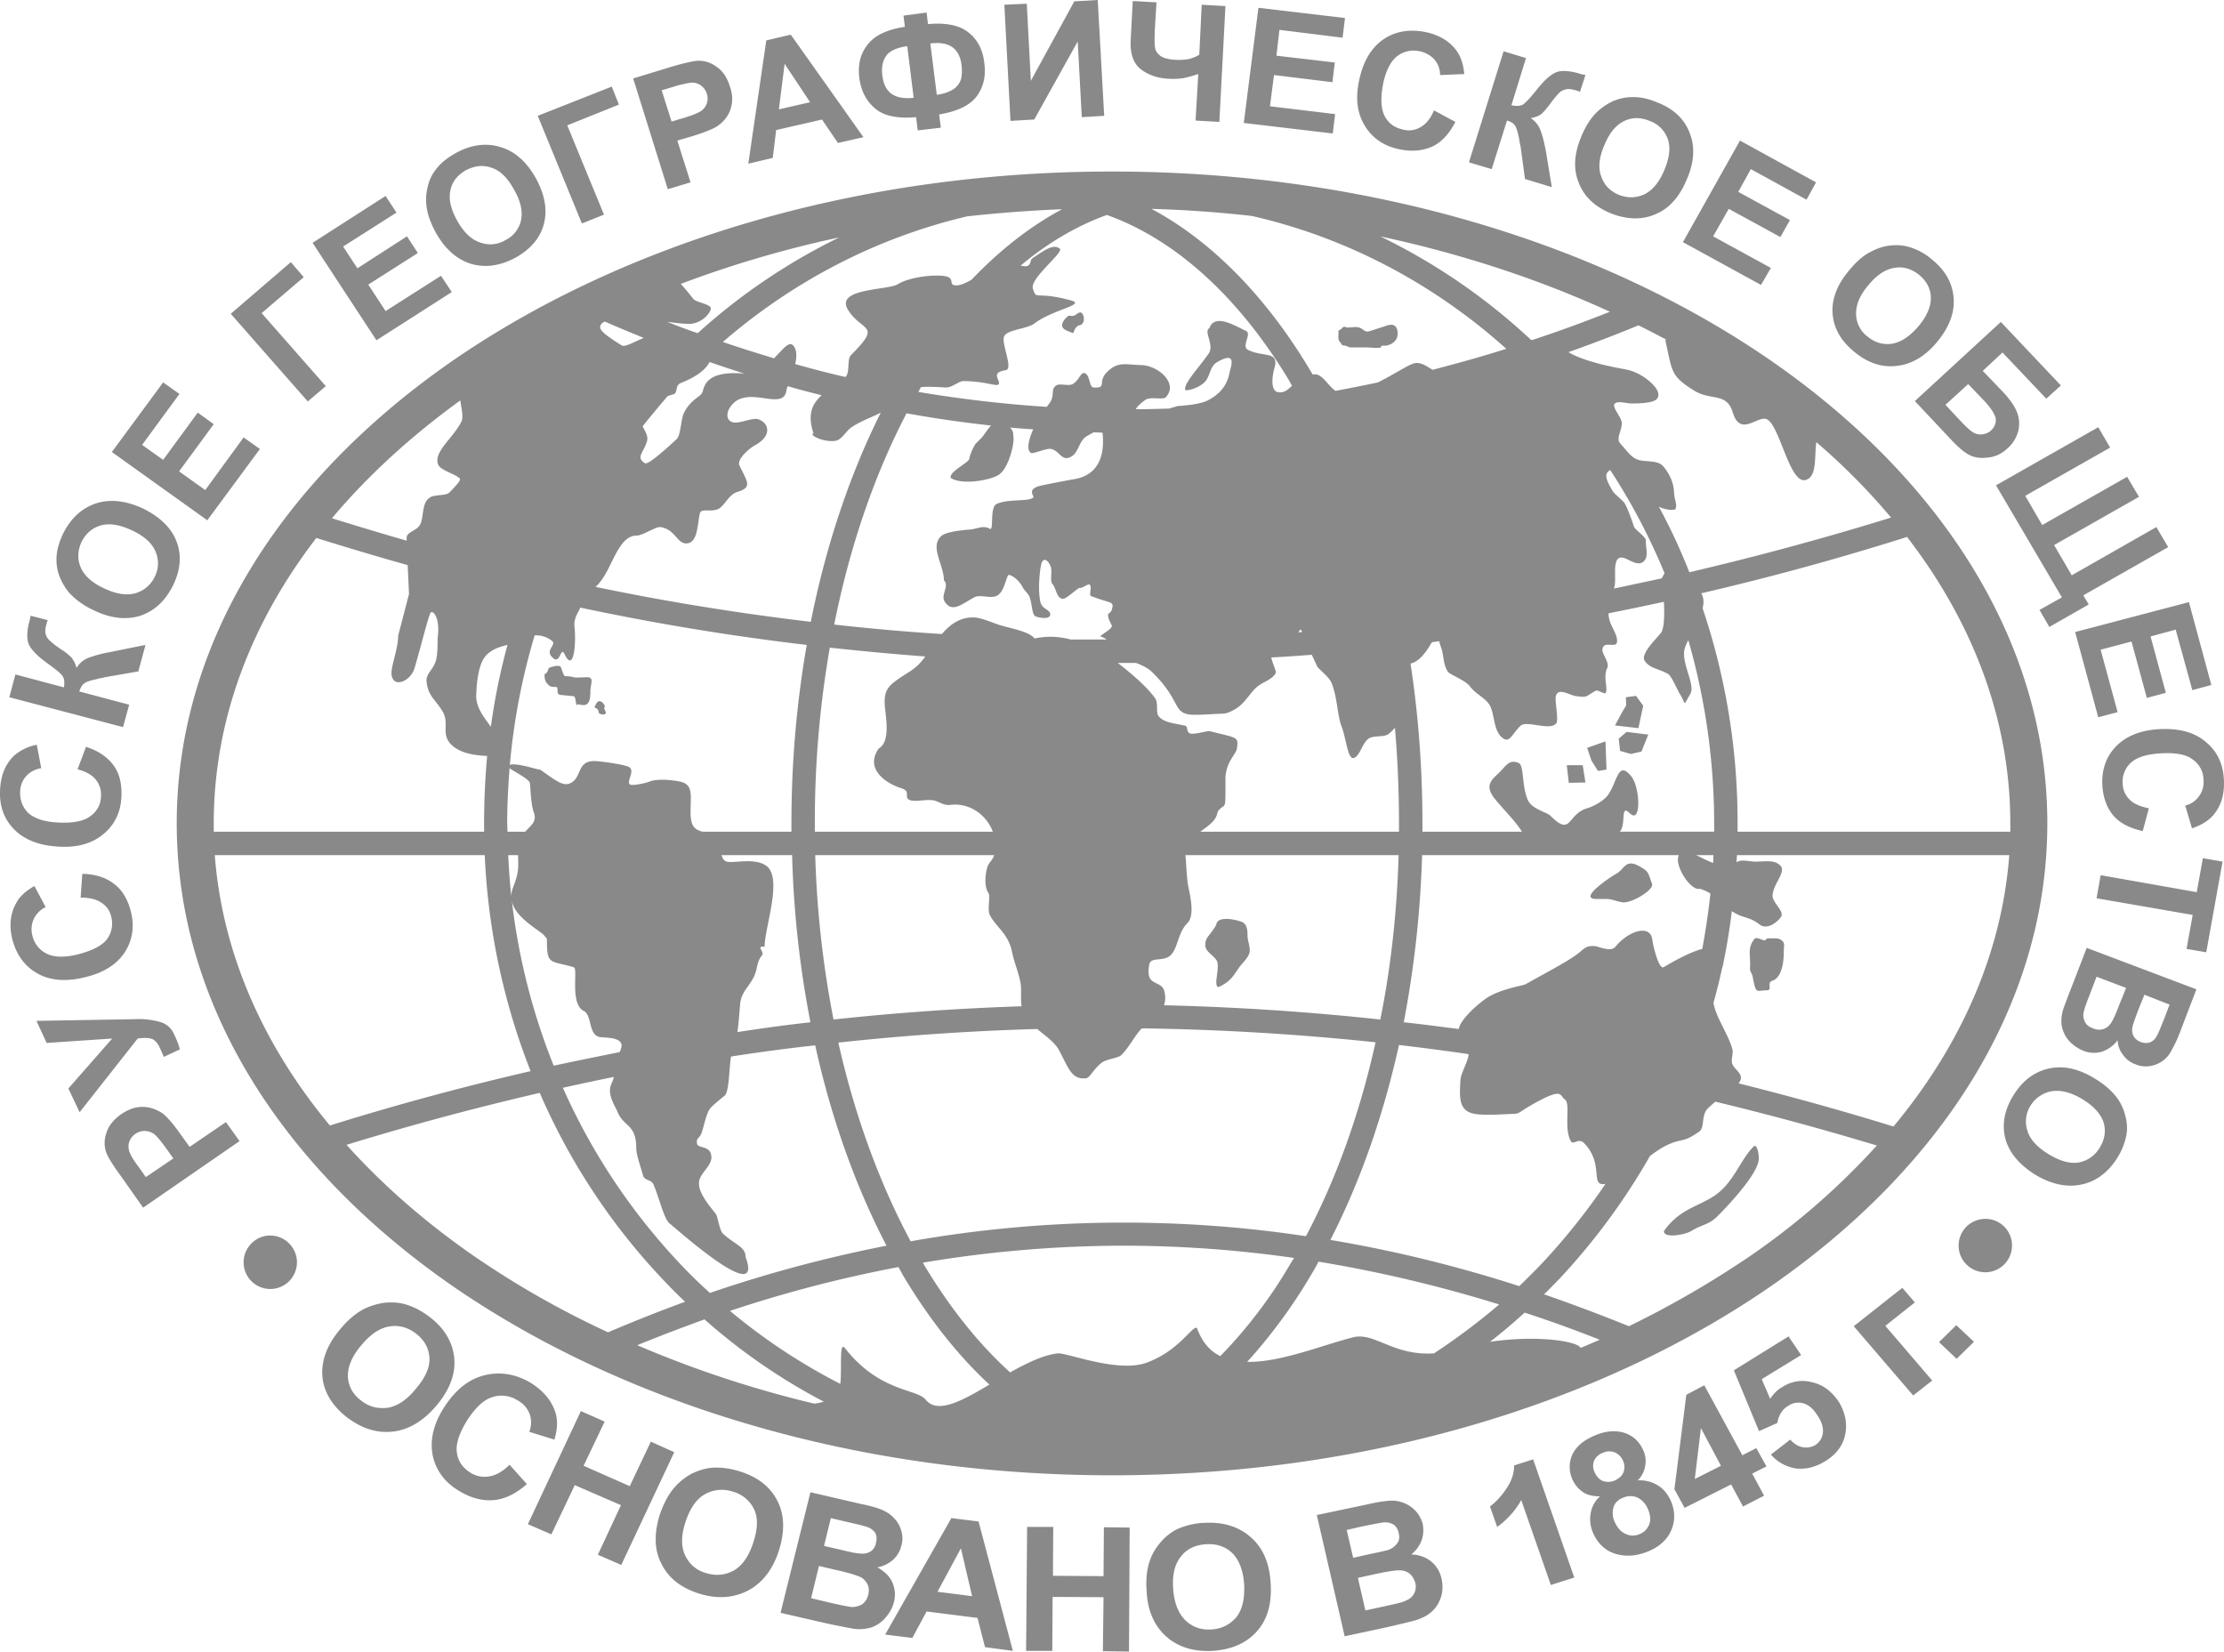 <svg id="Слой_1" xmlns="http://www.w3.org/2000/svg" width="74.064" height="55" viewBox="-270.78 252.329 74.064 55"><style>.st0{fill:#898989}</style><path class="st0" d="M-261.784 293.474c.497 0 .893.407.893.893a.888.888 0 1 1-1.776 0c0-.486.396-.893.883-.893zm57.126-.554c.486 0 .882.396.882.882a.889.889 0 1 1-.882-.882zm-58.144-2.59l-3.212 2.217-.724-1.03c-.283-.384-.441-.644-.498-.791a.965.965 0 0 1 0-.667c.068-.238.238-.442.486-.622.204-.136.396-.216.577-.238.181-.023.35 0 .51.057.146.056.282.124.384.225.135.125.316.34.52.634l.294.407 1.21-.825.453.633zm-3.122 1.199l.916-.622-.248-.35c-.182-.25-.317-.408-.408-.476a.635.635 0 0 0-.305-.09.546.546 0 0 0-.305.101.53.53 0 0 0-.215.306.546.546 0 0 0 .045.35c.034.09.136.25.305.475l.215.306zm-2.205-2.16l-.374-.792 1.46-1.663-2.183.147-.34-.735 3.258-.056a2.6 2.6 0 0 1 .848.09.71.71 0 0 1 .475.407c.102.215.17.385.192.51l-.531.248c-.046-.102-.08-.192-.125-.282-.068-.16-.158-.26-.249-.306-.101-.045-.26-.056-.497-.023l-1.934 2.455zm.034-7.148l.056-.792c.441.011.792.125 1.063.34.272.203.453.52.554.916.125.497.057.95-.203 1.357-.271.407-.701.678-1.3.825-.623.159-1.166.125-1.595-.113-.43-.237-.713-.622-.849-1.142-.113-.464-.068-.87.136-1.222.113-.214.317-.395.6-.554l.373.701a.843.843 0 0 0-.396.397.829.829 0 0 0-.045.553.88.88 0 0 0 .474.6c.25.124.6.136 1.052.022.475-.124.803-.293.962-.509a.875.875 0 0 0 .136-.746.73.73 0 0 0-.328-.464c-.159-.112-.396-.169-.69-.169zm-.102-4.275l.282-.747c.419.136.724.35.928.633.192.272.271.623.249 1.041-.023.509-.226.928-.6 1.233-.373.316-.87.453-1.481.418-.656-.034-1.142-.226-1.493-.577-.34-.35-.498-.79-.464-1.334.023-.475.181-.848.475-1.13a1.64 1.64 0 0 1 .747-.352l.147.78a.852.852 0 0 0-.498.26.801.801 0 0 0-.204.52c-.01.284.08.522.272.713.204.182.532.295 1.006.317.487.023.849-.045 1.064-.215a.81.81 0 0 0 .35-.667.781.781 0 0 0-.17-.543c-.124-.158-.328-.271-.61-.35zm-2.273-2.398l.203-.758 1.617.43c.023-.17.012-.294-.045-.373-.045-.08-.226-.227-.509-.43-.373-.271-.577-.498-.633-.678-.057-.181-.045-.442.056-.792 0-.023.012-.057.023-.113l.566.147-.035.113c-.045.147-.056.271-.033.35.022.08.068.159.135.215.068.068.204.181.43.328.124.08.215.159.294.238a.92.92 0 0 1 .17.35.777.777 0 0 1 .396-.339 4.22 4.22 0 0 1 .723-.192l1.177-.238-.238.882-1.108.193c-.011 0-.045.011-.09.023-.012 0-.08.01-.204.045-.204.045-.35.09-.407.146-.068.046-.113.136-.159.26l1.663.442-.204.746-3.788-.995zm2.816-2.895a2.538 2.538 0 0 1-.826-.588 2.004 2.004 0 0 1-.328-.566 1.58 1.58 0 0 1-.09-.6c.01-.26.09-.53.226-.813.26-.51.622-.837 1.097-.996.475-.147.995-.09 1.572.181.565.283.939.645 1.108 1.108.17.453.125.94-.124 1.448-.26.52-.622.848-1.086 1.007-.475.147-.995.09-1.55-.181zm.328-.736c.407.193.746.25 1.052.17.294-.09.508-.271.644-.543a.988.988 0 0 0 .034-.836c-.113-.283-.373-.52-.78-.713-.408-.193-.758-.249-1.04-.17-.284.08-.499.26-.645.543-.136.294-.147.577-.034.848.113.272.362.51.769.701zm3.45-2.261l-3.179-2.274 1.708-2.318.543.384-1.244 1.697.701.497 1.153-1.572.532.385-1.154 1.572.871.622 1.278-1.753.543.385-1.753 2.375zm.78-6.877l2.001-1.72.43.499-1.402 1.199 2.137 2.431-.6.51-2.566-2.919zm4.852.882l-2.127-3.245 2.432-1.561.362.554-1.776 1.13.475.725 1.651-1.064.362.555-1.651 1.052.577.882 1.844-1.176.361.542-2.51 1.606zm1.99-3.562c-.192-.35-.305-.668-.328-.962-.023-.214 0-.418.056-.633.057-.215.148-.396.272-.543.159-.215.385-.385.667-.543.498-.271.996-.339 1.47-.192.476.136.871.486 1.177 1.03.305.554.396 1.062.271 1.537-.124.464-.44.837-.95 1.12-.509.271-.995.34-1.47.204-.475-.147-.86-.487-1.165-1.018zm.701-.419c.215.385.464.622.758.724.294.102.577.08.848-.079a.968.968 0 0 0 .52-.667c.057-.283-.01-.634-.237-1.018-.215-.396-.464-.634-.746-.724-.283-.102-.555-.068-.849.079-.282.158-.463.385-.52.667-.068.294.011.634.226 1.018zm2.68-3.494l2.466-.973.238.6-1.72.69 1.222 2.974-.735.294-1.47-3.585zm4.332 2.443l-1.153-3.687 1.221-.374c.453-.135.758-.203.916-.215a.975.975 0 0 1 .645.204c.204.136.35.362.44.656.08.226.091.43.058.6a1.02 1.02 0 0 1-.204.463 1.175 1.175 0 0 1-.34.294c-.169.09-.429.192-.768.294l-.498.147.441 1.391-.758.227zm-.203-3.292l.328 1.04.418-.124c.294-.09.486-.17.577-.237a.503.503 0 0 0 .18-.566.548.548 0 0 0-.225-.294.485.485 0 0 0-.35-.067 4.02 4.02 0 0 0-.555.135l-.373.113zm6.718 1.561l-.849.192-.531-.78-1.527.35-.113.928-.814.192.599-4.105.815-.192 2.42 3.415zm-1.776-1.165l-.848-1.278-.192 1.516 1.04-.238zm4.298.408l.056.44-.769.091-.056-.441c-.622.056-1.086-.045-1.369-.294-.294-.249-.464-.588-.52-1.007-.056-.441.034-.814.271-1.108.227-.306.645-.51 1.245-.6l-.046-.373.77-.102.045.385c.622-.057 1.074.045 1.368.294.294.237.464.577.509 1.007.057.418-.022.78-.249 1.097-.226.305-.644.509-1.255.61zm-.079-.656c.203-.023.373-.08.509-.159a.623.623 0 0 0 .282-.317c.046-.124.057-.294.034-.508-.068-.566-.418-.804-1.04-.724l.215 1.708zm-.77.1l-.214-1.718c-.328.045-.566.147-.69.305-.124.17-.18.396-.136.69.068.554.407.792 1.04.724zm3.02-3.098l.747-.034.135 2.568 1.448-2.647.78-.045.215 3.857-.746.045-.136-2.522-1.447 2.6-.792.046-.204-3.868zm4.276-.124l.791.045-.056.916c-.011.306-.011.498.01.6.012.101.08.192.182.271.102.068.272.113.475.125.17.01.328 0 .463-.023.125-.034.25-.08.351-.147l.08-1.663.791.045-.203 3.857-.792-.045.09-1.55c-.17.057-.328.102-.486.136a2.122 2.122 0 0 1-.464.023c-.384-.011-.712-.125-.961-.317-.25-.192-.362-.52-.34-.961l.069-1.312zm3.698 4.06l.487-3.834 2.883.34-.08.655-2.103-.26-.101.86 1.945.226-.08.656-1.945-.238-.135 1.04 2.17.261-.078.645-2.963-.35zm6.333-.418l.713.384c-.204.396-.453.667-.757.815-.318.147-.68.18-1.086.101-.51-.101-.894-.35-1.154-.757-.26-.407-.34-.905-.215-1.504.124-.634.384-1.087.78-1.38.396-.283.871-.374 1.414-.272.464.09.825.305 1.063.633.136.193.226.453.249.77l-.803.033a.78.78 0 0 0-.192-.52.9.9 0 0 0-.486-.271.9.9 0 0 0-.759.169c-.214.17-.372.487-.463.928-.09.486-.067.848.068 1.086.135.237.339.373.622.43a.754.754 0 0 0 .566-.091c.18-.102.327-.283.44-.554zm2.319-1.968l.746.226-.486 1.572c.181.034.305.023.385-.023.079-.056.237-.215.452-.486.283-.362.52-.554.712-.61.181-.046.453-.023.803.09.011 0 .057.011.114.022l-.181.555-.102-.034c-.159-.046-.272-.068-.362-.046a.479.479 0 0 0-.226.113 4.11 4.11 0 0 0-.34.419c-.09.113-.17.215-.248.282-.08.069-.204.114-.363.148a.803.803 0 0 1 .329.418c.067.17.124.407.181.713l.192 1.165-.894-.272-.147-1.085c0-.012-.011-.046-.022-.091 0-.011-.012-.08-.034-.204-.046-.215-.09-.35-.136-.407-.045-.068-.136-.124-.26-.158l-.509 1.617-.758-.226 1.154-3.698zm2.579 2.861c.147-.362.327-.645.542-.848a1.98 1.98 0 0 1 .543-.362c.204-.08.396-.124.6-.124.26-.012.542.045.837.17.542.203.905.542 1.085.995.193.463.17.983-.079 1.56-.238.577-.577.973-1.029 1.165-.452.204-.95.192-1.482-.011-.543-.215-.904-.555-1.085-1.007-.193-.452-.17-.961.068-1.538zm.768.283c-.17.407-.203.747-.09 1.04.102.283.294.476.588.6.294.113.577.102.849-.023.27-.136.497-.407.667-.825.17-.408.204-.758.101-1.03a.993.993 0 0 0-.599-.588c-.306-.124-.588-.124-.86.011-.27.136-.486.396-.655.815zm2.625 3.212l1.9-3.382 2.533 1.391-.317.577-1.855-1.018-.418.758 1.72.939-.317.565-1.72-.939-.52.916 1.923 1.052-.328.566-2.601-1.425zm5.518.961c.25-.305.499-.531.77-.656.192-.101.396-.17.622-.192a1.56 1.56 0 0 1 .61.045 2 2 0 0 1 .758.407c.453.362.69.78.735 1.267.046.498-.135.984-.531 1.47-.396.487-.849.758-1.335.815-.497.068-.961-.08-1.413-.442-.453-.361-.702-.78-.747-1.266-.045-.487.136-.973.531-1.448zm.645.486c-.283.34-.407.656-.396.962a.955.955 0 0 0 .396.746c.238.193.51.272.814.226.294-.056.589-.248.883-.599.282-.34.407-.667.396-.95-.011-.294-.147-.543-.396-.747-.26-.203-.532-.282-.826-.226-.294.045-.588.238-.87.588zm4.423 1.21l2.001 2.116-.486.44-1.459-1.538-.656.611.724.758c.192.215.327.407.407.6.079.18.102.396.057.621-.057.227-.17.43-.362.6-.192.18-.408.283-.634.305-.237.034-.44.012-.61-.068-.17-.079-.362-.237-.589-.474l-1.255-1.335 2.862-2.635zm-1.844 2.76l.52.555c.17.18.294.293.384.35a.45.45 0 0 0 .295.08.51.51 0 0 0 .316-.125c.124-.125.181-.26.159-.407-.035-.159-.159-.34-.362-.566l-.554-.577-.758.69zm5.09.747l.395.678-2.827 1.606.565.973 2.828-1.606.395.667-2.827 1.606.588 1.007 2.817-1.606.395.667-2.827 1.606.18.305-1.311.747-.328-.566.746-.418-2.194-3.732 3.404-1.934zm-.77 6.82l3.789-.996.746 2.76-.633.17-.554-2.014-.837.227.509 1.877-.633.17-.51-1.878-1.028.272.565 2.08-.645.17-.769-2.839zm2.455 5.87l-.204.757c-.43-.09-.758-.26-.984-.52-.215-.26-.34-.6-.362-1.018-.023-.509.124-.939.464-1.29.34-.339.814-.531 1.436-.565.645-.034 1.166.102 1.538.419.385.316.588.735.611 1.278.022.475-.09.86-.362 1.176-.158.18-.396.328-.701.43l-.226-.758a.77.77 0 0 0 .463-.317.774.774 0 0 0 .147-.531.828.828 0 0 0-.35-.679c-.215-.17-.554-.237-1.018-.215-.498.023-.848.125-1.051.317a.837.837 0 0 0-.272.701.75.75 0 0 0 .226.52c.135.147.362.238.645.294zm-1.606 2.227l3.2.566.204-1.131.656.113-.543 3.02-.656-.113.204-1.131-3.201-.555.136-.769zm3.189 3.8l-.554 1.448a4.113 4.113 0 0 1-.295.622.913.913 0 0 1-.293.328.992.992 0 0 1-.408.159.864.864 0 0 1-.474-.057.833.833 0 0 1-.42-.317.833.833 0 0 1-.18-.486 1.093 1.093 0 0 1-.532.384.943.943 0 0 1-.61-.034 1.335 1.335 0 0 1-.453-.305 1.053 1.053 0 0 1-.249-.452c-.045-.17-.034-.35.012-.555.034-.124.147-.418.328-.882l.475-1.232 3.653 1.38zm-.894.51l-.837-.328-.192.474c-.113.294-.17.464-.192.543a.495.495 0 0 0 .011.34.43.43 0 0 0 .249.214.435.435 0 0 0 .317.012.436.436 0 0 0 .226-.226c.045-.068.124-.272.26-.611l.158-.418zm-1.447-.555l-.984-.373-.26.679c-.102.26-.158.43-.17.509a.44.44 0 0 0 .046.316c.044.102.135.17.27.215a.478.478 0 0 0 .306.034.474.474 0 0 0 .26-.17c.068-.079.17-.294.294-.622l.238-.588zm-1.041 3.02c.34.204.588.43.758.667.125.18.215.385.26.588.057.215.068.419.034.611a2.2 2.2 0 0 1-.316.792c-.306.474-.702.769-1.188.87-.487.102-1.007-.01-1.55-.338-.531-.34-.86-.736-.984-1.211-.112-.475-.022-.95.283-1.436s.701-.78 1.188-.882c.486-.102.984.011 1.515.339zm-.407.69c-.373-.226-.713-.317-1.017-.272a1.043 1.043 0 0 0-.713.475.974.974 0 0 0-.113.826c.08.294.316.554.701.792.385.237.724.328 1.006.282.294-.056.532-.214.701-.486.17-.271.215-.554.137-.837-.091-.282-.317-.543-.702-.78zm-58.065 7.701c.272-.338.555-.576.837-.723.215-.102.441-.17.679-.204.238-.022.464-.011.667.046.283.079.554.215.837.43.486.373.758.825.814 1.345.057.52-.135 1.052-.565 1.573-.43.52-.916.825-1.448.893-.543.068-1.051-.09-1.549-.464-.498-.384-.77-.837-.826-1.346-.045-.52.136-1.04.554-1.55zm.724.51c-.305.362-.44.712-.43 1.029.023.328.17.588.442.792.27.214.565.282.893.237.328-.056.645-.271.95-.656.305-.362.453-.7.43-1.018-.023-.316-.17-.577-.441-.791-.283-.215-.588-.295-.905-.238-.328.057-.633.272-.939.645zm4.954 3.958l.577.645c-.362.317-.724.497-1.097.532-.362.033-.747-.057-1.142-.295-.487-.283-.78-.678-.894-1.176-.102-.509.011-1.04.362-1.594.373-.588.814-.95 1.335-1.086.52-.136 1.04-.057 1.549.237.44.272.724.611.848 1.03.068.248.057.542-.045.87l-.837-.26a.847.847 0 0 0 .011-.6.872.872 0 0 0-.407-.452.992.992 0 0 0-.837-.102c-.282.09-.554.34-.826.758-.282.453-.395.815-.35 1.097.045.295.204.51.464.668a.875.875 0 0 0 .622.113c.215-.034.44-.159.667-.385zm.61 1.98l1.765-3.767.792.35-.701 1.471 1.537.679.702-1.482.78.35-1.764 3.756-.78-.34.769-1.651-1.538-.667-.78 1.64-.781-.34zm4.39-.306c.135-.396.304-.712.52-.95.157-.17.338-.316.553-.43.215-.102.43-.17.645-.192.283-.023.6.011.928.113.599.181 1.029.509 1.266.973.249.475.26 1.029.057 1.674-.204.633-.554 1.074-1.018 1.323-.475.249-1.018.294-1.617.113-.611-.192-1.03-.51-1.267-.984-.249-.464-.26-1.006-.068-1.64zm.858.237c-.147.442-.147.815-.01 1.109.146.294.372.498.7.588.328.102.634.068.928-.09.283-.17.498-.476.645-.94.146-.451.158-.813.022-1.096a1.105 1.105 0 0 0-.713-.588 1.145 1.145 0 0 0-.927.09c-.283.158-.497.475-.645.927zm4.162-.995l1.663.385c.328.068.577.135.724.203.158.068.294.159.395.272a.925.925 0 0 1 .238.407.827.827 0 0 1 .011.498.924.924 0 0 1-.282.486 1.064 1.064 0 0 1-.52.249c.237.135.407.294.497.497.09.204.113.419.056.656-.044.181-.135.35-.26.498a1.12 1.12 0 0 1-.463.34 1.35 1.35 0 0 1-.61.056 23.89 23.89 0 0 1-1.019-.204l-1.425-.328.995-4.015zm.68.86l-.227.927.543.125c.328.079.531.124.622.124.147.023.271 0 .373-.056a.418.418 0 0 0 .192-.295.461.461 0 0 0-.022-.327.5.5 0 0 0-.283-.204c-.08-.034-.328-.09-.724-.181l-.475-.113zm-.397 1.595l-.26 1.074.77.181c.305.068.497.102.587.113a.692.692 0 0 0 .34-.09.52.52 0 0 0 .203-.317.536.536 0 0 0-.011-.328.562.562 0 0 0-.215-.249c-.113-.057-.35-.136-.735-.226l-.679-.158zm6.458 2.827l-.927-.124-.25-.973-1.696-.215-.475.882-.904-.113 2.205-3.879.905.113 1.142 4.309zm-1.357-1.821l-.373-1.594-.78 1.447 1.153.147zm1.798 1.82l.034-4.127h.87l-.01 1.628 1.685.012.012-1.629.858.011-.022 4.129-.87-.012.022-1.798-1.696-.011-.011 1.798h-.872zm4.015-1.978c-.034-.419.012-.78.124-1.075.08-.214.204-.407.363-.588a1.75 1.75 0 0 1 .52-.407 2.48 2.48 0 0 1 .916-.215c.622-.034 1.143.125 1.538.475.407.35.633.86.668 1.538.045.668-.103 1.2-.453 1.595-.35.396-.837.61-1.47.656-.633.034-1.154-.124-1.55-.475-.395-.35-.622-.848-.656-1.504zm.882-.091c.035.475.17.815.408 1.052.237.226.52.328.87.305.34-.022.61-.158.826-.407.204-.26.283-.622.26-1.097-.034-.475-.17-.814-.395-1.04-.227-.215-.521-.317-.871-.294-.362.022-.645.158-.837.407-.204.249-.295.6-.26 1.074zm4.785-2.454l1.662-.35c.34-.08.588-.114.757-.125a1.08 1.08 0 0 1 .872.34c.113.124.192.27.237.44.034.193.023.374-.045.554a1.025 1.025 0 0 1-.34.453c.26.011.487.09.668.238a.98.98 0 0 1 .34.565c.045.181.045.373 0 .566-.058.192-.136.35-.273.486-.124.136-.305.237-.519.316-.136.046-.475.125-1.007.25l-1.425.305-.927-4.038zm.995.498l.215.927.554-.124c.328-.068.532-.113.61-.136a.642.642 0 0 0 .306-.226c.068-.09.08-.204.045-.34a.427.427 0 0 0-.17-.282.56.56 0 0 0-.35-.068c-.09.011-.328.056-.724.136l-.486.113zm.373 1.594l.249 1.086.78-.17c.306-.067.498-.113.566-.158a.495.495 0 0 0 .271-.226.484.484 0 0 0 .045-.362.632.632 0 0 0-.17-.294.534.534 0 0 0-.304-.124c-.125-.012-.374.022-.758.101l-.679.147zm7.205-.01l-.78.248-.985-2.827a2.75 2.75 0 0 1-.803.893l-.238-.679a2.42 2.42 0 0 0 .532-.576c.181-.26.272-.52.272-.792l.633-.203 1.369 3.935zm.859-2.704c-.238 0-.43-.045-.577-.147a.993.993 0 0 1-.339-.407 1.003 1.003 0 0 1-.012-.826c.125-.271.373-.486.747-.644.373-.159.701-.181.995-.09.295.1.497.293.623.576.079.17.1.35.067.52a.875.875 0 0 1-.248.487 1.13 1.13 0 0 1 .655.158c.193.113.328.283.43.486.158.35.17.69.034 1.007-.125.305-.385.554-.77.712-.361.147-.69.181-1.017.102-.373-.09-.645-.328-.814-.701a1.115 1.115 0 0 1-.091-.633.953.953 0 0 1 .317-.6zm-.181-.803c.068.147.158.249.283.294a.541.541 0 0 0 .395-.022c.136-.069.238-.148.284-.272a.494.494 0 0 0-.023-.396.512.512 0 0 0-.283-.271.512.512 0 0 0-.385.022.498.498 0 0 0-.293.272.482.482 0 0 0 .022.373zm.667 1.651c.091.204.215.34.374.408a.556.556 0 0 0 .463 0 .563.563 0 0 0 .317-.329c.056-.147.034-.327-.057-.53a.73.73 0 0 0-.35-.363.603.603 0 0 0-.464.011c-.181.068-.294.193-.328.351a.68.68 0 0 0 .045.452zm4.275-.509l-.396-.735-1.55.78-.338-.621.396-3.145.599-.316 1.267 2.33.464-.238.339.61-.476.238.397.736-.702.361zm-.735-1.357l-.667-1.255-.204 1.696.871-.441zm1.663-.373l.644-.498c.125.136.261.226.407.25.159.033.306 0 .43-.069a.555.555 0 0 0 .25-.396c.022-.18-.035-.384-.193-.61-.136-.215-.294-.34-.464-.385a.578.578 0 0 0-.486.08c-.204.112-.328.316-.373.576l-.61.271-.838-2.024 1.821-1.13.419.621-1.312.803.282.656c.113-.17.238-.305.407-.396a1.21 1.21 0 0 1 .984-.158c.362.08.645.294.882.633.181.294.272.6.25.927-.034.453-.261.804-.68 1.064-.327.203-.655.283-.983.248a1.389 1.389 0 0 1-.837-.463zm2.76-4.275l1.617-1.278.418.486-.984.78 1.561 1.821-.633.498-1.98-2.307zm3.426 1.085l-.588-.554.577-.565.588.554-.577.565zm-29.428-34.155c-.158-.08-.441-.113-.339-.362a.586.586 0 0 1 .192-.215c.022-.011.114.011.158 0 .09-.011.192-.158.272-.102.112.09.112.362-.034.407-.102.023-.113.046-.158.102-.035.034-.068.147-.09.17zm1.3-5.383c8.55 0 16.31 2.408 21.93 6.288 5.69 3.935 9.218 9.387 9.218 15.415 0 6.04-3.529 11.49-9.218 15.426-5.62 3.88-13.38 6.289-21.93 6.289-8.56 0-16.308-2.41-21.94-6.289-5.69-3.935-9.207-9.386-9.207-15.426 0-6.028 3.517-11.48 9.207-15.415 5.632-3.88 13.38-6.288 21.94-6.288zm18.458 5.598c-.305-.159-.622-.328-.927-.475a49.4 49.4 0 0 1-2.33.893c.305.192.916.373 1.403.475.576.124.633.09.994.283.284.158.759.554.544.803-.124.136-.578.147-.837.147-.192 0-.464-.102-.566.011-.102.102.226.441.238.634 0 .26-.158.452-.09.633l.067.09c.18.181.317.43.577.51.249.079.645 0 .826.214.249.294.35.6.361.871.012.26.114.407.046.554-.023.034-.272.057-.554-.079.384.701.723 1.436 1.017 2.183a98.44 98.44 0 0 0 6.718-1.821 21.755 21.755 0 0 0-2.488-2.511c-.068.408.023 1.04-.271 1.222-.6.384-.927-1.81-1.391-1.99-.306-.114-.871.599-1.12-.216-.204-.69-.736-.384-1.29-.735-.802-.498-.723-.644-.96-1.685l.033-.011zm-1.877-.928c-2.341-1.074-4.908-1.922-7.646-2.51a20.376 20.376 0 0 1 5.022 3.449c.034 0 .057 0 .079-.011a46.03 46.03 0 0 0 2.545-.928zm-11.92-3.19a40.505 40.505 0 0 0-3.349-.237c2.014 1.075 3.823 2.93 5.271 5.35l.102.17c.294-.08.475.34.758.542.475-.09.938-.18 1.413-.282.566-.283 1.04-.61 1.244-.645.215-.022.385.113.578.226.814-.215 1.639-.44 2.453-.7-2.397-2.15-5.293-3.7-8.47-4.423zm-6.323-.225a46.83 46.83 0 0 0-3.155.237c-3.043.713-5.814 2.172-8.143 4.185a49.37 49.37 0 0 0 1.707.543c.283-.294.487-.566.622-.441.147.147.136.396.08.633.565.159 1.12.306 1.673.43.159-.136.046-.577.181-.724 1.052-1.052.385-.758-.09-1.504-.464-.735 1.334-.656 1.651-.86.418-.26 1.312-.339 1.618-.26.316.08.022.328.384.294.124-.011.283-.09.452-.181.94-.984 1.946-1.776 3.02-2.352zm-7.42.939a36.688 36.688 0 0 0-5.281 1.549c.136.136.271.317.43.509.068.09.497.158.565.271.057.09-.192.475-.61.543-.193.034-.758-.056-.826-.056.34.135.667.26 1.007.373a20.233 20.233 0 0 1 4.716-3.19zm-12.62 5.428c-1.641 1.188-3.077 2.5-4.276 3.925.837.26 1.663.509 2.488.746v-.09c-.011-.204.35-.238.453-.453.124-.26.045-.701.305-.882.147-.124.554-.057.667-.18.453-.465.362-.442.306-.498-.193-.147-.611-.25-.68-.43-.169-.419.487-.871.77-1.425.08-.159 0-.453-.034-.713zm-4.796 4.581c-2.183 2.839-3.416 6.073-3.416 9.5v.283h9.003v-.283c0-.746.034-1.493.102-2.24-.487-.022-.962-.112-1.233-.418-.283-.328-.045-.656-.226-1.018-.227-.418-.498-.531-.555-1.006-.045-.283.181-.385.294-.69.09-.25.057-.701.08-.882.068-.611-.181-.871-.25-.747-.1.226-.282.995-.53 1.844-.125.407-.668.667-.758.249-.057-.26.214-.871.214-1.335l.362-1.391-.045-.961a115.594 115.594 0 0 1-3.042-.905zm-3.382 10.563c.249 3.257 1.606 6.322 3.834 9.003a91.293 91.293 0 0 1 6.684-1.81 22.308 22.308 0 0 1-1.527-7.193h-8.99zm4.388 9.647c1.21 1.346 2.635 2.59 4.253 3.71a30.206 30.206 0 0 0 4.456 2.533 54.937 54.937 0 0 1 2.567-1.018c-.26-.237-.509-.497-.746-.746a21.393 21.393 0 0 1-4.095-6.209 94.71 94.71 0 0 0-6.435 1.73zm9.681 6.673a36.408 36.408 0 0 0 5.893 1.945c.113-.01.215-.033.317-.067a19.822 19.822 0 0 1-3.97-2.738c-.747.272-1.493.555-2.24.86zm31.419.09c.215-.09.419-.18.634-.271a41.502 41.502 0 0 0-2.5-.904c-.373.339-.758.667-1.154.972 1.516-.226 2.896-.034 3.02.204zm1.606-.723a32.332 32.332 0 0 0 4.027-2.33 24.038 24.038 0 0 0 4.23-3.687 97.752 97.752 0 0 0-5.373-1.459 2.752 2.752 0 0 0-.27.238c-.216.248-.08.621-.273.757-.588.419-.565.181-1.187.51a3.878 3.878 0 0 0-.453.305 21.765 21.765 0 0 1-3.031 4.105c-.17.17-.327.34-.497.498.938.328 1.877.678 2.827 1.063zm8.81-6.65c2.24-2.692 3.609-5.768 3.857-9.037h-9.07l-.012.238c.17-.114.396-.023.645-.023.283 0 .588-.068.792.113.249.215-.192.577-.238.995-.033.25.43.555.272.747-.158.203-.475.43-.724.226-.317-.249-.532-.192-.848-.396l-.057-.034c-.067.566-.158 1.12-.271 1.674-.011.08-.034.17-.068.283v.011a19.2 19.2 0 0 1-.272 1.086c.09.509.498 1.04.634 1.56.034.125-.068.351 0 .487.079.18.328.294.272.509a.479.479 0 0 1-.069.124c1.72.43 3.438.905 5.158 1.437zm3.891-9.817v-.283c0-3.438-1.244-6.684-3.438-9.534a90.735 90.735 0 0 1-6.854 1.877c.09.147.09.317.046.498a22.306 22.306 0 0 1 1.164 7.159v.283h9.082zm-50.6-3.495a21.09 21.09 0 0 1 .554-2.726c-.238.057-.52.136-.724.362-.271.306-.305 1.018-.316 1.267-.034.419.237.758.486 1.097zm6.288-11.434l-.067.068c-.046.101-.035.26-.136.294-.057.011-.113.033-.193.056a37.21 37.21 0 0 0-.837 1.007c.068.158.193.316.147.486-.101.385-.395.543-.068.747.114.067.849-.611 1.052-.803.147-.136.136-.69.26-.905.215-.407.532-.51.588-.634.08-.147.034-.758 1.392-.644h.011c-.385-.125-.77-.25-1.153-.385-.136.271-.487.52-.996.713zm-4.83 8.392a21.506 21.506 0 0 0-.825 4.309c.238-.08 1.007.192 1.007.158.452.317.746.565.984.464.43-.181.215-.758.837-.747.135 0 .939.102 1.13.193.238.124-.101.497.046.588.068.045.486-.034.656-.102.271-.102.769-.045.984 0 .475.09.373.441.373 1.029 0 .52.181.577.396.645h2.963v-.283c0-2.058.18-4.049.51-5.938a82.385 82.385 0 0 1-7.545-1.244c0 .068-.215.317-.192.6.068.622-.023 1.594-.328.95-.147-.306-.136.463-.452.056-.159-.215.192-.373.034-.497a.84.84 0 0 0-.577-.181zm-.836 4.422c-.045.6-.079 1.221-.079 1.832l.011.283h.588c.193-.215.407-.34.283-.656-.09-.26-.102-.735-.125-.962-.022-.135-.508-.373-.678-.497zm-.045 2.895c.022.464.056.916.101 1.369 0-.09.023-.181.057-.283.204-.532.18-.645.17-1.086h-.328zm.124 1.539a21.388 21.388 0 0 0 1.391 5.473c.735-.158 1.46-.305 2.194-.452a.548.548 0 0 0 .068-.226c-.022-.26-.452-.25-.69-.272-.43-.034-.282-.724-.565-.87-.486-.238-.181-1.414-.34-1.46-.814-.237-.893-.056-.893-.95-.17-.192-.08-.113-.26-.248-.35-.25-.814-.577-.905-.995zm1.697 6.208a20.865 20.865 0 0 0 3.89 5.847c.317.34.656.668 1.007.985a44.803 44.803 0 0 1 5.88-1.573c-1.017-1.956-1.831-4.207-2.374-6.672-.939.102-1.866.226-2.805.373-.068.463-.056 1.074-.192 1.289 0 0-.306.238-.475.407-.159.17-.227.622-.317.86-.068.18-.18.147-.147.34.022.158.362.078.452.316.147.384-.339.61-.384.961-.046.34.34.792.554 1.063.08.102.113.543.249.667.407.374.746.43.746.77.611 1.65-2.126-.78-2.51-1.098-.204-.135-.34-.802-.555-1.311-.079-.181-.305-.125-.35-.306-.102-.362-.226-.69-.226-.916 0-.803-.43-.701-.622-1.199-.068-.17-.317-.52-.238-.837.045-.158.102-.226.113-.327a89.61 89.61 0 0 0-1.696.361zm5.564 7.43a19.928 19.928 0 0 0 3.676 2.432c.056-.576-.045-1.447.158-1.187 1.142 1.459 2.387 1.345 2.68 1.708.396.497 1.21.045 2.127-.498-1.052-.973-2.002-2.183-2.84-3.574-.067-.113-.123-.226-.191-.34a42.756 42.756 0 0 0-5.61 1.46zm2.68-9.612a33.642 33.642 0 0 1-.61-5.565h-2.353c.057.147.09.215.25.226.248.023.859-.124 1.22.113.6.374-.033 2.059-.033 2.715-.306-.045 0 .17-.08.271-.124.158-.147.272-.192.475-.102.498-.509.679-.543 1.165-.022.226-.045.61-.09.928a57.315 57.315 0 0 1 2.431-.328zm.012-13.335c.509-2.567 1.312-4.93 2.33-6.967-.272.147-.577.238-.939.464-.238.147-.34.441-.577.475-.407.057-.893-.204-.724-.249-.215-.644-.034-.995.272-1.267-.385-.101-.758-.191-1.131-.305-.023.068-.046.125-.046.158-.113.702-1.323-.237-1.854.52-.159.204-.159.499.113.532.203.035.645-.18.825-.101.374.147.419.576-.147.87-.158.09-.599.453-.497.668.282.577.43.723-.09.882-.272.09-.408.464-.622.565-.272.113-.577-.045-.611.158-.08.374-.068.973-.442.985-.316.01-.373-.464-.86-.543-.169-.023-.587.283-.802.283-.6 0-.803 1.04-1.21 1.538a.76.76 0 0 1-.159.17c2.387.497 4.785.881 7.171 1.164zm9.862-13.55c-1.006.363-1.968.928-2.873 1.686.397.102.272-.158.397-.248.384-.25.677-.487.904-.318.159.114-1.007.996-.894 1.335.125.407.068.068 1.245.385.576.147-.555.294-1.188.77-.238.191-.927.203-1.018.44-.09.249.317 1.075.057 1.12-.52.079-.181.328-.227.452-.045.125-.384-.08-1.176-.09-.17 0-.361.215-.6.215-.35-.023-.599-.034-.825-.012l-.079.159a41.95 41.95 0 0 0 4.275.497l.057-.079c.237-.283.056-.464.237-.622.124-.102.419.023.565-.057.215-.113.272-.418.407-.362.182.068.136.464.295.476.464.022.113-.181.44-.51.374-.373.612-.248 1.143-.237.554.011 1.244.6.826 1.063-.09.113-.487-.023-.679.09-.147.102-.283.227-.328.317.374 0 .747-.011 1.109-.022.113-.034.214-.057.26-.08.056-.011.712-.033 1.03-.192.677-.35.7-.86.746-1.018.101-.328.078-.554-.43-.26-.26.147-.226.464-.42.668-.225.226-.655.316-.655.249-.011-.238.385-.634.78-1.188.216-.294-.18-.747.034-.86a.337.337 0 0 1 .147-.192c.283-.158.78.158 1.064.283.215.101-.159.509.067.633.51.26 1.063.023.882.622-.055.181-.158.758.136.792.215.022.306-.09.453-.215l-.08-.147c-1.64-2.737-3.743-4.705-6.084-5.542zm-6.673 6.606c-1.063 2.036-1.889 4.422-2.409 7.035a74.89 74.89 0 0 0 3.585.316c.272-.316.588-.554 1.041-.554.294 0 .678.204.984.283.509.135.893.215 1.063.418a2.54 2.54 0 0 1 1.199.034h1.199a.63.63 0 0 0-.17-.09c-.17-.011.407-.25.34-.385-.25-.486-.046-.34 0-.509.09-.305.01-.192-.69-.463-.08-.023.056-.35-.057-.385-.068-.011-.226.124-.306.114-.068-.023-.43.361-.565.361-.215.011-.226-.35-.361-.497-.08-.08 0-.442-.046-.555-.102-.271-.25-.305-.306-.147-.045.102-.146.838-.045 1.301.057.26.35.26.328.43-.023.18-.418.09-.486.056-.124-.056-.113-.384-.192-.622-.046-.147-.158-.203-.226-.327-.16-.317-.464-.476-.498-.42-.09.17-.147.566-.373.68-.204.112-.555-.057-.758.056-.419.226-.735.531-.984.136-.136-.215.17-.52-.023-.702 0-.531-.497-1.142-.068-1.492.148-.114.543-.17.962-.204.214-.023.43-.147.633-.023.147.09-.011-.712.226-.825.396-.181 1.052-.068 1.221-.215.057-.046-.27-.294.306-.407.487-.102.928-.181.985-.193.644-.079 1.13-.497 1.017-1.56l-.294-.012c-.068.034-.159.09-.26.147-.26.181-.238.6-.577.702-.249.067-.306-.227-.577-.294-.158-.035-.6.17-.667.135-.158-.079-.102-.407.067-.791-.26-.012-.508-.034-.769-.057a.344.344 0 0 1 .102.192c.012.193.023.17 0 .34-.045.339-.237.904-.497 1.051-.328.193-1.244.329-1.584.091-.056-.215.623-.51.623-.645 0-.09.158-.44.214-.497l.17-.17c.124-.125.204-.294.34-.43a40.272 40.272 0 0 1-2.817-.407zm-2.556 7.804a33.727 33.727 0 0 0-.498 5.847v.283h5.927c-.204-.555-.77-.973-1.414-.894-.249.034-.384-.135-.61-.158-.283-.023-.622.079-.78-.023-.148-.101.078-.27-.239-.373-.52-.158-1.232-.645-.757-1.323.34-.192.271-.803.226-1.21-.102-.792.056-.871.814-1.358a1.76 1.76 0 0 0 .51-.497 99.147 99.147 0 0 1-3.18-.294zm-.486 6.91c.056 1.911.271 3.744.61 5.474a83.225 83.225 0 0 1 6.266-.441c-.045-.226 0-.532-.034-.746-.068-.408-.215-.69-.294-1.097-.124-.577-.543-.815-.735-1.2-.09-.18.034-.621-.045-.734-.113-.147-.136-.51-.034-.86.045-.147.181-.237.226-.396h-5.96zm.77 6.243c.553 2.454 1.379 4.694 2.408 6.616a40.613 40.613 0 0 1 7.092-.622c2.024 0 4.048.147 6.073.453.995-1.878 1.787-4.06 2.318-6.458a85.637 85.637 0 0 0-7.781-.464c-.215.204-.441.656-.69.894-.113.101-.475.124-.645.248-.282.215-.395.51-.531.52-.498.057-.588-.384-.916-.972-.159-.26-.441-.441-.701-.668a82.07 82.07 0 0 0-6.628.453zm2.815 7.329l.045.079c.848 1.414 1.81 2.624 2.861 3.574.544-.305 1.098-.577 1.584-.633.294-.034 2.013.667 2.975.305 1.085-.407 1.492-1.222 1.662-1.154.17.475.441.78.78.939a15.708 15.708 0 0 0 2.308-3.031l.146-.237a40.084 40.084 0 0 0-5.676-.408 40.4 40.4 0 0 0-6.685.566zm17.021 3.02a21.739 21.739 0 0 0 2.172-1.629 44.995 44.995 0 0 0-6.017-1.425c-.09.18-.192.35-.294.52a17.66 17.66 0 0 1-2.08 2.816c1.107.023 2.487-.554 3.516-.814.724-.192 1.335.622 2.703.531zm2.84-2.24c.26-.249.508-.497.757-.758a21.595 21.595 0 0 0 2.115-2.646c-.543.102-.023-.667-.724-1.369-.18-.17-.35.09-.43-.056-.249-.453.011-1.244-.203-1.391-.181-.125-.035-.419-1.075.17-.52.293-.396.305-.667.316-.374.012-.928.056-1.244 0-.554-.09-.52-.543-.487-1.131.012-.226.261-.622.272-.86-.77-.113-1.55-.214-2.319-.305-.531 2.398-1.311 4.592-2.285 6.492 2.094.35 4.185.86 6.29 1.538zm6.095-11.23c.113-.611.204-1.222.272-1.844a1.43 1.43 0 0 0-.35-.158c-.296.09-.872-.78-.702-1.12h-8.55a35.014 35.014 0 0 1-.611 5.565c.61.067 1.221.147 1.832.225.045-.27.464-.69.86-.983.452-.34 1.255-.453 1.368-.51.656-.373 1.391-.746 1.753-1.028.181-.136.249-.272.565-.238.102.011.52.204.668.023.43-.532 1.165-.77 1.233-.238.023.204.215.995.373.916.09-.045.746-.463 1.29-.61zm.362-2.862l.011-.26h-.576c.17.08.361.181.565.26zm.034-1.04v-.283a22.12 22.12 0 0 0-.86-6.096 1.31 1.31 0 0 0-.102.226c-.078.192-.033.43.035.679.101.35.248.712.124.904-.249.408-.113.351-.328 0-.08-.113-.282-.61-.396-.678-.294-.181-.622-.181-.791-.452-.148-.238.475-.803.565-.95.09-.16.102-.6.079-1.007a121.8 121.8 0 0 1-1.844.384c0 .046 0 .08.012.125.034.294.294.554.272.825-.023.238-.464-.067-.487.26-.012.148.25.442.159.611-.148.317.044.702-.057.837-.034.045-.26-.124-.328-.079-.362.204-.26.227-.634.181-.226-.022-.599-.305-.69-.011-.044.17.102.791.012.916-.215.26-.995-.113-1.188.08-.26.237-.35.565-.565.429-.34-.226-.283-.724-.441-1.074-.125-.272-.486-.397-.679-.668-.158-.203-.645-.384-.724-.475-.169-.215-.158-.622-.226-.78-.034-.102-.057-.181-.079-.249l-.237.034-.09.147c-.283.452-.499.532-.623.565.26 1.708.396 3.484.396 5.316v.283h3.314c-.215-.35-.6-.724-.905-1.097-.35-.442-.113-.622.135-.86.204-.18.328-.486.668-.328.18.09.09.792.305 1.244.159.305.622.385.746.51.713.712.544-.046 1.222-.25.26-.079.577-.271.701-.452.317-.464.328-1.154.77-.61.293.361.339 1.605-.046 1.232-.34-.34-.113.385-.34.61h3.145zm-1.651-8.607a20.747 20.747 0 0 0-1.81-3.438c-.17.102-.204.237.09.712.057.09.306.283.385.385.046.068.17.34.317.792.034.101.407.339.396.463-.023.181.124.565-.102.713-.283.192-.679-.35-.86-.068-.113.192-.034.6-.079.86l-.023.09 1.595-.34c.023-.056.057-.112.09-.17zm-9.467 14.861c.351-1.73.554-3.574.61-5.474h-7.101c.034.294.034.758.112 1.12.114.52.148.95-.045 1.142-.328.328-.316.87-.577 1.086-.237.203-.633.033-.69.282-.033.148-.056.385.046.51.113.135.362.158.43.327a.775.775 0 0 1 .011.532c2.398.057 4.807.215 7.204.475zm.622-6.254v-.283c0-1.074-.045-2.137-.135-3.178a1.373 1.373 0 0 1-.227.215c-.17.113-.497.023-.667.158-.215.181-.271.565-.475.633-.203.057-.249-.633-.407-1.051-.147-.373-.136-.973-.34-1.46-.078-.192-.429-.452-.474-.542-.068-.147-.124-.272-.181-.385a47.99 47.99 0 0 1-1.346.09c.046.238.192.464.136.544-.147.215-.43.271-.645.463-.226.215-.396.554-.713.724-.282.159-.327.136-.576.147-.249.012-.702.046-.916.023-.577-.08-.294-.475-1.256-1.414-.147-.147-.34-.226-.532-.305h-.61c.068.056.147.113.215.17.418.339.803.69 1.028 1.006.125.18 0 .486.137.622.192.203.542.215.87.294.091.023.023.226.17.26.17.034.566-.102.645-.079.939.237.95.181.905.565-.023.204-.385.464-.385 1.03 0 1.108.012.78-.215 1.029-.09.09-.022.192-.215.396-.124.124-.271.226-.407.328h6.616zm-3.348-6.64l.125-.01c-.057-.125-.068-.091-.125.01zm-21.804-9.805c-.43-.18-.86-.35-1.29-.543-.09.034-.147.09-.158.159-.046.158.362.407.712.633.102.068.385-.102.736-.249zm23.139-.248c0 .203-.034.305.057.395.079.08 0 .09.17.113.079.012.079.057.226.057h.509c.067 0 .395.034.44 0 .08-.045-.078-.057.114-.057.203 0 .452-.135.452-.396 0-.237-.101-.35-.34-.282l-.587.192c-.215.068-.204-.136-.476-.136-.067 0-.293.034-.338 0-.057-.034.079-.034-.057 0-.102.034-.023.057-.17.114zm-4.071 19.791c-.215.385-.396.419-.362.724.023.181.282.306.373.464.09.147-.011.577-.011.701 0 .249.08.193.214.114.272-.148.374-.328.544-.577.101-.147.316-.328.35-.51.034-.158-.068-.384-.068-.554 0-.135 0-.395-.203-.463-.328-.113-.815-.17-.837.101zm13.334-1.707c.271-.159.294-.51.78-.227.306.17.26.216.397.566.078.204-.668.645-.962.622-.203-.023-.373-.113-.554-.113h-.34c-.633 0 .487-.746.679-.848zm4.569 2.205c-.203.26-.124.52-.124.803 0 .034-.011.204 0 .227.012.022.034.078.057.113.033.056.079.475.158.531.067.057.147.011.339.011.204 0-.011-.26.181-.316.306-.102.385-.577.385-.962 0-.17.034-.26-.023-.34-.113-.135-.237-.112-.419-.112-.147 0-.113 0-.17.057-.056.056-.304-.159-.384-.012zm-2.997 9.704c.61-.871 1.391-.826 1.968-1.414.43-.43.645-1.03 1.018-1.402.113-.113.192.26.17.452-.057.51-1.075 1.572-1.358 1.855-.294.305-.554.294-.893.509-.181.113-.905.26-.905 0zm-1.39-17.282l.135-.226-.011-.27.339-.046.238.328-.16.746-.78-.09.238-.442zm-.114.883l.045.407.362.102.35-.08.227-.565-.724-.09-.26.226zm-1.052.305l.147.43.215.34.283-.046-.034-.939-.611.215zm-.678.577h.531l.09.577-.554.011-.067-.588zm-34.043-3.03c0 .203.034.259.124.35.08.079.102.067.272.079.079.01-.023.237.124.26l.452.045c.068 0 .068.317.113.294.08-.057.023 0 .216 0 .203 0 .226-.226.226-.475.01-.248.135-.452-.113-.452l-.294.011c-.238 0-.16-.045-.43-.045-.068 0-.124-.306-.17-.328-.068-.034-.192-.012-.328.034-.102.022-.045.17-.192.226zm1.662 1.096c.057-.09.09-.249.227-.18.056.033.101.09.113.135.011.011-.012.068-.012.09 0 .057.08.124.046.17-.057.057-.227.034-.238-.057 0-.056-.022-.067-.045-.101-.023-.012-.09-.046-.09-.057z"/></svg>